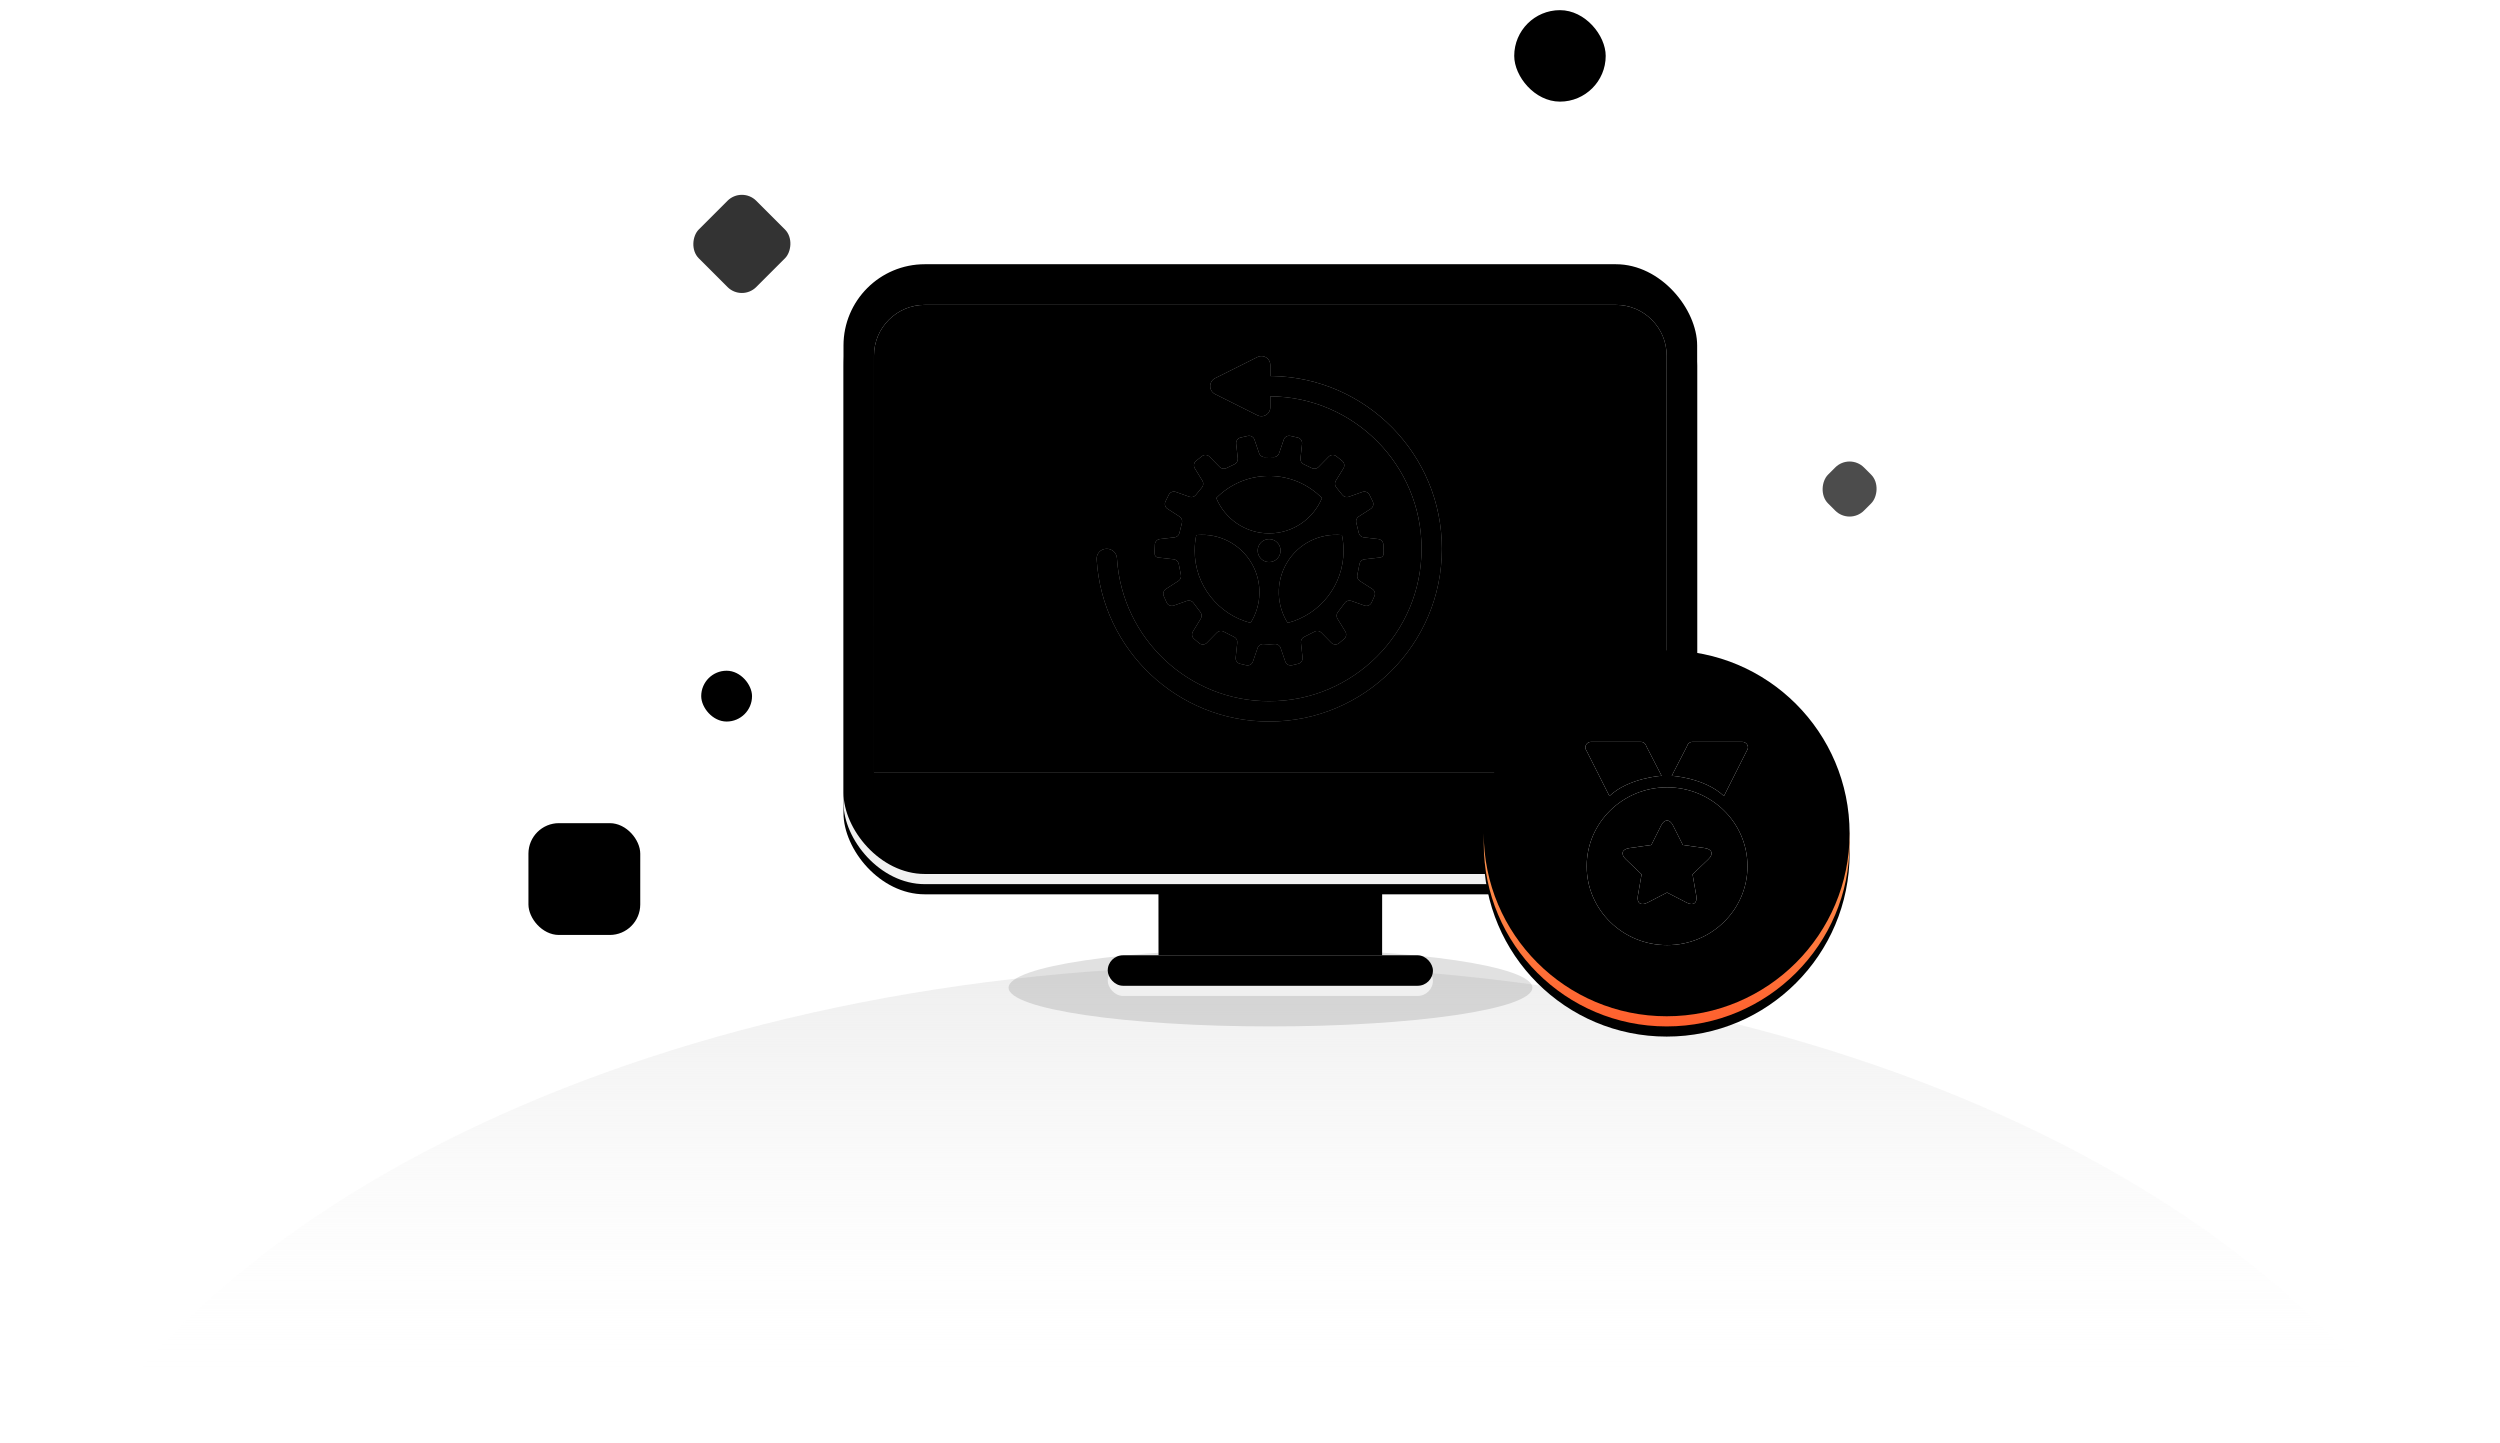 <?xml version="1.0" encoding="UTF-8"?>
<svg width="246px" height="142px" viewBox="0 0 246 142" version="1.1" xmlns="http://www.w3.org/2000/svg" xmlns:xlink="http://www.w3.org/1999/xlink">
    <title>picture/nice_service-light 2</title>
    <defs>
        <linearGradient x1="50%" y1="0%" x2="50%" y2="76.664%" id="linearGradient-1">
            <stop stop-color="#EEEEEE" offset="0%"></stop>
            <stop stop-color="#FFFFFF" stop-opacity="0" offset="100%"></stop>
        </linearGradient>
        <linearGradient x1="50%" y1="0%" x2="50%" y2="100%" id="linearGradient-2">
            <stop stop-color="#000000" stop-opacity="0.05" offset="0%"></stop>
            <stop stop-color="#000000" stop-opacity="0.02" offset="100%"></stop>
        </linearGradient>
        <rect id="path-3" x="17" y="19" width="8" height="8" rx="2"></rect>
        <filter x="-25.0%" y="-25.0%" width="150.0%" height="150.0%" filterUnits="objectBoundingBox" id="filter-4">
            <feGaussianBlur stdDeviation="1.5" in="SourceAlpha" result="shadowBlurInner1"></feGaussianBlur>
            <feOffset dx="0" dy="1" in="shadowBlurInner1" result="shadowOffsetInner1"></feOffset>
            <feComposite in="shadowOffsetInner1" in2="SourceAlpha" operator="arithmetic" k2="-1" k3="1" result="shadowInnerInner1"></feComposite>
            <feColorMatrix values="0 0 0 0 1   0 0 0 0 1   0 0 0 0 1  0 0 0 0.1 0" type="matrix" in="shadowInnerInner1" result="shadowMatrixInner1"></feColorMatrix>
            <feGaussianBlur stdDeviation="1.5" in="SourceAlpha" result="shadowBlurInner2"></feGaussianBlur>
            <feOffset dx="0" dy="-1" in="shadowBlurInner2" result="shadowOffsetInner2"></feOffset>
            <feComposite in="shadowOffsetInner2" in2="SourceAlpha" operator="arithmetic" k2="-1" k3="1" result="shadowInnerInner2"></feComposite>
            <feColorMatrix values="0 0 0 0 0   0 0 0 0 0   0 0 0 0 0  0 0 0 0.1 0" type="matrix" in="shadowInnerInner2" result="shadowMatrixInner2"></feColorMatrix>
            <feMerge>
                <feMergeNode in="shadowMatrixInner1"></feMergeNode>
                <feMergeNode in="shadowMatrixInner2"></feMergeNode>
            </feMerge>
        </filter>
        <rect id="path-5" x="127.5" y="44.621" width="5" height="5" rx="2"></rect>
        <filter x="-40.0%" y="-40.0%" width="180.0%" height="180.0%" filterUnits="objectBoundingBox" id="filter-6">
            <feGaussianBlur stdDeviation="1.5" in="SourceAlpha" result="shadowBlurInner1"></feGaussianBlur>
            <feOffset dx="0" dy="1" in="shadowBlurInner1" result="shadowOffsetInner1"></feOffset>
            <feComposite in="shadowOffsetInner1" in2="SourceAlpha" operator="arithmetic" k2="-1" k3="1" result="shadowInnerInner1"></feComposite>
            <feColorMatrix values="0 0 0 0 1   0 0 0 0 1   0 0 0 0 1  0 0 0 0.1 0" type="matrix" in="shadowInnerInner1" result="shadowMatrixInner1"></feColorMatrix>
            <feGaussianBlur stdDeviation="1.5" in="SourceAlpha" result="shadowBlurInner2"></feGaussianBlur>
            <feOffset dx="0" dy="-1" in="shadowBlurInner2" result="shadowOffsetInner2"></feOffset>
            <feComposite in="shadowOffsetInner2" in2="SourceAlpha" operator="arithmetic" k2="-1" k3="1" result="shadowInnerInner2"></feComposite>
            <feColorMatrix values="0 0 0 0 0   0 0 0 0 0   0 0 0 0 0  0 0 0 0.1 0" type="matrix" in="shadowInnerInner2" result="shadowMatrixInner2"></feColorMatrix>
            <feMerge>
                <feMergeNode in="shadowMatrixInner1"></feMergeNode>
                <feMergeNode in="shadowMatrixInner2"></feMergeNode>
            </feMerge>
        </filter>
        <rect id="path-7" x="97" y="0" width="9" height="9" rx="4.5"></rect>
        <filter x="-22.2%" y="-22.2%" width="144.4%" height="144.4%" filterUnits="objectBoundingBox" id="filter-8">
            <feGaussianBlur stdDeviation="1.5" in="SourceAlpha" result="shadowBlurInner1"></feGaussianBlur>
            <feOffset dx="0" dy="1" in="shadowBlurInner1" result="shadowOffsetInner1"></feOffset>
            <feComposite in="shadowOffsetInner1" in2="SourceAlpha" operator="arithmetic" k2="-1" k3="1" result="shadowInnerInner1"></feComposite>
            <feColorMatrix values="0 0 0 0 1   0 0 0 0 1   0 0 0 0 1  0 0 0 0.1 0" type="matrix" in="shadowInnerInner1" result="shadowMatrixInner1"></feColorMatrix>
            <feGaussianBlur stdDeviation="1.5" in="SourceAlpha" result="shadowBlurInner2"></feGaussianBlur>
            <feOffset dx="0" dy="-1" in="shadowBlurInner2" result="shadowOffsetInner2"></feOffset>
            <feComposite in="shadowOffsetInner2" in2="SourceAlpha" operator="arithmetic" k2="-1" k3="1" result="shadowInnerInner2"></feComposite>
            <feColorMatrix values="0 0 0 0 0   0 0 0 0 0   0 0 0 0 0  0 0 0 0.1 0" type="matrix" in="shadowInnerInner2" result="shadowMatrixInner2"></feColorMatrix>
            <feMerge>
                <feMergeNode in="shadowMatrixInner1"></feMergeNode>
                <feMergeNode in="shadowMatrixInner2"></feMergeNode>
            </feMerge>
        </filter>
        <rect id="path-9" x="17" y="65" width="5" height="5" rx="2.5"></rect>
        <filter x="-40.0%" y="-40.0%" width="180.0%" height="180.0%" filterUnits="objectBoundingBox" id="filter-10">
            <feGaussianBlur stdDeviation="1.5" in="SourceAlpha" result="shadowBlurInner1"></feGaussianBlur>
            <feOffset dx="0" dy="1" in="shadowBlurInner1" result="shadowOffsetInner1"></feOffset>
            <feComposite in="shadowOffsetInner1" in2="SourceAlpha" operator="arithmetic" k2="-1" k3="1" result="shadowInnerInner1"></feComposite>
            <feColorMatrix values="0 0 0 0 1   0 0 0 0 1   0 0 0 0 1  0 0 0 0.1 0" type="matrix" in="shadowInnerInner1" result="shadowMatrixInner1"></feColorMatrix>
            <feGaussianBlur stdDeviation="1.5" in="SourceAlpha" result="shadowBlurInner2"></feGaussianBlur>
            <feOffset dx="0" dy="-1" in="shadowBlurInner2" result="shadowOffsetInner2"></feOffset>
            <feComposite in="shadowOffsetInner2" in2="SourceAlpha" operator="arithmetic" k2="-1" k3="1" result="shadowInnerInner2"></feComposite>
            <feColorMatrix values="0 0 0 0 0   0 0 0 0 0   0 0 0 0 0  0 0 0 0.1 0" type="matrix" in="shadowInnerInner2" result="shadowMatrixInner2"></feColorMatrix>
            <feMerge>
                <feMergeNode in="shadowMatrixInner1"></feMergeNode>
                <feMergeNode in="shadowMatrixInner2"></feMergeNode>
            </feMerge>
        </filter>
        <linearGradient x1="50%" y1="0%" x2="50%" y2="100%" id="linearGradient-11">
            <stop stop-color="#000000" stop-opacity="0.1" offset="0%"></stop>
            <stop stop-color="#000000" stop-opacity="0.02" offset="100%"></stop>
        </linearGradient>
        <rect id="path-12" x="0" y="80" width="11" height="11" rx="3"></rect>
        <filter x="-18.2%" y="-18.2%" width="136.4%" height="136.4%" filterUnits="objectBoundingBox" id="filter-13">
            <feGaussianBlur stdDeviation="1.5" in="SourceAlpha" result="shadowBlurInner1"></feGaussianBlur>
            <feOffset dx="0" dy="1" in="shadowBlurInner1" result="shadowOffsetInner1"></feOffset>
            <feComposite in="shadowOffsetInner1" in2="SourceAlpha" operator="arithmetic" k2="-1" k3="1" result="shadowInnerInner1"></feComposite>
            <feColorMatrix values="0 0 0 0 1   0 0 0 0 1   0 0 0 0 1  0 0 0 0.1 0" type="matrix" in="shadowInnerInner1" result="shadowMatrixInner1"></feColorMatrix>
            <feGaussianBlur stdDeviation="1.5" in="SourceAlpha" result="shadowBlurInner2"></feGaussianBlur>
            <feOffset dx="0" dy="-1" in="shadowBlurInner2" result="shadowOffsetInner2"></feOffset>
            <feComposite in="shadowOffsetInner2" in2="SourceAlpha" operator="arithmetic" k2="-1" k3="1" result="shadowInnerInner2"></feComposite>
            <feColorMatrix values="0 0 0 0 0   0 0 0 0 0   0 0 0 0 0  0 0 0 0.1 0" type="matrix" in="shadowInnerInner2" result="shadowMatrixInner2"></feColorMatrix>
            <feMerge>
                <feMergeNode in="shadowMatrixInner1"></feMergeNode>
                <feMergeNode in="shadowMatrixInner2"></feMergeNode>
            </feMerge>
        </filter>
        <filter x="-23.3%" y="-157.9%" width="146.7%" height="415.7%" filterUnits="objectBoundingBox" id="filter-14">
            <feGaussianBlur stdDeviation="4.01" in="SourceGraphic"></feGaussianBlur>
        </filter>
        <linearGradient x1="50%" y1="0%" x2="50%" y2="100%" id="linearGradient-15">
            <stop stop-color="#A2A2A2" offset="0%"></stop>
            <stop stop-color="#ECECEC" offset="100%"></stop>
        </linearGradient>
        <polygon id="path-16" points="31 59 53 59 53 68 31 68"></polygon>
        <filter x="-6.8%" y="-16.7%" width="113.6%" height="133.3%" filterUnits="objectBoundingBox" id="filter-17">
            <feGaussianBlur stdDeviation="1" in="SourceAlpha" result="shadowBlurInner1"></feGaussianBlur>
            <feOffset dx="0" dy="-1" in="shadowBlurInner1" result="shadowOffsetInner1"></feOffset>
            <feComposite in="shadowOffsetInner1" in2="SourceAlpha" operator="arithmetic" k2="-1" k3="1" result="shadowInnerInner1"></feComposite>
            <feColorMatrix values="0 0 0 0 0   0 0 0 0 0   0 0 0 0 0  0 0 0 0.18 0" type="matrix" in="shadowInnerInner1"></feColorMatrix>
        </filter>
        <rect id="path-18" x="26" y="68" width="32" height="3" rx="1.5"></rect>
        <filter x="-4.7%" y="-50.0%" width="109.4%" height="200.0%" filterUnits="objectBoundingBox" id="filter-19">
            <feGaussianBlur stdDeviation="1" in="SourceAlpha" result="shadowBlurInner1"></feGaussianBlur>
            <feOffset dx="0" dy="-1" in="shadowBlurInner1" result="shadowOffsetInner1"></feOffset>
            <feComposite in="shadowOffsetInner1" in2="SourceAlpha" operator="arithmetic" k2="-1" k3="1" result="shadowInnerInner1"></feComposite>
            <feColorMatrix values="0 0 0 0 0   0 0 0 0 0   0 0 0 0 0  0 0 0 0.3 0" type="matrix" in="shadowInnerInner1"></feColorMatrix>
        </filter>
        <linearGradient x1="50%" y1="0%" x2="50%" y2="91.274%" id="linearGradient-20">
            <stop stop-color="#F4F4F4" offset="0%"></stop>
            <stop stop-color="#F1F1F1" offset="100%"></stop>
        </linearGradient>
        <rect id="path-21" x="0" y="0" width="84" height="60" rx="8"></rect>
        <filter x="-6.0%" y="-6.7%" width="111.9%" height="116.7%" filterUnits="objectBoundingBox" id="filter-22">
            <feOffset dx="0" dy="1" in="SourceAlpha" result="shadowOffsetOuter1"></feOffset>
            <feGaussianBlur stdDeviation="1.5" in="shadowOffsetOuter1" result="shadowBlurOuter1"></feGaussianBlur>
            <feColorMatrix values="0 0 0 0 0   0 0 0 0 0   0 0 0 0 0  0 0 0 0.1 0" type="matrix" in="shadowBlurOuter1"></feColorMatrix>
        </filter>
        <filter x="-5.4%" y="-5.8%" width="110.7%" height="115.0%" filterUnits="objectBoundingBox" id="filter-23">
            <feGaussianBlur stdDeviation="1" in="SourceAlpha" result="shadowBlurInner1"></feGaussianBlur>
            <feOffset dx="0" dy="-1" in="shadowBlurInner1" result="shadowOffsetInner1"></feOffset>
            <feComposite in="shadowOffsetInner1" in2="SourceAlpha" operator="arithmetic" k2="-1" k3="1" result="shadowInnerInner1"></feComposite>
            <feColorMatrix values="0 0 0 0 0   0 0 0 0 0   0 0 0 0 0  0 0 0 0.2 0" type="matrix" in="shadowInnerInner1"></feColorMatrix>
        </filter>
        <linearGradient x1="50%" y1="0%" x2="50%" y2="97.781%" id="linearGradient-24">
            <stop stop-color="#DEDEDE" offset="0%"></stop>
            <stop stop-color="#858585" offset="100%"></stop>
        </linearGradient>
        <path d="M8,3 L76,3 C78.761,3 81,5.239 81,8 L81,49 L81,49 L3,49 L3,8 C3,5.239 5.239,3 8,3 Z" id="path-25"></path>
        <filter x="-5.1%" y="-8.7%" width="110.3%" height="117.4%" filterUnits="objectBoundingBox" id="filter-27">
            <feGaussianBlur stdDeviation="4" in="SourceAlpha" result="shadowBlurInner1"></feGaussianBlur>
            <feOffset dx="0" dy="0" in="shadowBlurInner1" result="shadowOffsetInner1"></feOffset>
            <feComposite in="shadowOffsetInner1" in2="SourceAlpha" operator="arithmetic" k2="-1" k3="1" result="shadowInnerInner1"></feComposite>
            <feColorMatrix values="0 0 0 0 0   0 0 0 0 0   0 0 0 0 0  0 0 0 0.2 0" type="matrix" in="shadowInnerInner1"></feColorMatrix>
        </filter>
        <linearGradient x1="50%" y1="0%" x2="50%" y2="108.332%" id="linearGradient-28">
            <stop stop-color="#F3F3F3" stop-opacity="0.7" offset="0%"></stop>
            <stop stop-color="#ACACAC" stop-opacity="0.801" offset="100%"></stop>
        </linearGradient>
        <path d="M41.908,8.524 C41.968,8.646 42,8.78 42,8.916 L42,10.002 L42.204,10.003 C51.444,10.175 58.881,17.719 58.881,27 C58.881,36.389 51.27,44 41.881,44 C32.849,44 25.462,36.956 24.913,28.062 L24.912,28.045 L24.911,28.027 C24.881,27.491 25.29,27.032 25.825,27.002 L25.853,27 L25.916,27 C26.444,27.002 26.88,27.415 26.91,27.943 C26.912,27.981 26.915,28.017 26.917,28.05 C27.456,35.845 33.95,42 41.881,42 C50.165,42 56.881,35.284 56.881,27 C56.881,18.756 50.23,12.065 42,12 L42,13.084 C42,13.567 41.608,13.959 41.125,13.959 C40.989,13.959 40.855,13.928 40.734,13.867 L36.565,11.783 C36.133,11.567 35.958,11.041 36.174,10.609 C36.259,10.439 36.396,10.302 36.565,10.217 L40.734,8.133 C41.166,7.917 41.692,8.092 41.908,8.524 Z M43.98,15.895 L44.688,16.056 C44.967,16.119 45.154,16.382 45.123,16.666 L44.966,18.11 C44.94,18.347 45.067,18.575 45.282,18.678 L46.097,19.07 C46.314,19.174 46.574,19.129 46.743,18.956 L47.741,17.939 C47.943,17.733 48.268,17.713 48.493,17.892 L49.066,18.347 C49.288,18.524 49.344,18.84 49.195,19.082 L48.444,20.309 C48.319,20.512 48.337,20.772 48.487,20.957 L49.095,21.708 C49.246,21.893 49.497,21.964 49.722,21.883 L51.061,21.407 C51.33,21.311 51.628,21.432 51.755,21.688 L52.079,22.343 C52.205,22.6 52.119,22.911 51.879,23.066 L50.697,23.828 C50.495,23.958 50.398,24.202 50.456,24.436 L50.706,25.451 C50.762,25.679 50.954,25.849 51.188,25.876 L52.626,26.044 C52.9,26.076 53.11,26.302 53.123,26.577 L53.15,27.172 L53.15,27.212 L53.143,27.505 C53.138,27.685 53.002,27.834 52.823,27.855 L51.262,28.037 C51.019,28.066 50.823,28.247 50.775,28.487 L50.558,29.581 C50.513,29.808 50.611,30.039 50.805,30.164 L52.036,30.958 C52.27,31.109 52.359,31.408 52.245,31.662 L51.963,32.287 C51.843,32.555 51.538,32.685 51.261,32.587 L49.971,32.127 C49.739,32.044 49.48,32.122 49.332,32.319 L48.636,33.245 C48.497,33.43 48.485,33.681 48.606,33.878 L49.381,35.143 C49.526,35.381 49.476,35.689 49.262,35.868 L48.764,36.286 C48.539,36.474 48.207,36.458 48.001,36.248 L47.025,35.253 C46.853,35.078 46.588,35.034 46.369,35.145 L45.318,35.677 C45.109,35.783 44.987,36.008 45.012,36.241 L45.172,37.708 C45.203,37.99 45.018,38.251 44.742,38.316 L44.135,38.461 C43.853,38.527 43.566,38.37 43.472,38.096 L43.012,36.757 C42.93,36.518 42.7,36.363 42.448,36.377 L41.912,36.407 L41.85,36.407 L41.313,36.377 C41.062,36.363 40.832,36.518 40.75,36.757 L40.289,38.096 C40.195,38.37 39.909,38.527 39.627,38.461 L39.019,38.316 C38.743,38.251 38.559,37.99 38.59,37.708 L38.749,36.241 C38.774,36.008 38.653,35.783 38.444,35.677 L37.393,35.145 C37.174,35.034 36.908,35.078 36.737,35.253 L35.761,36.248 C35.555,36.458 35.222,36.474 34.997,36.286 L34.499,35.868 C34.286,35.689 34.235,35.381 34.381,35.143 L35.156,33.878 C35.276,33.681 35.264,33.43 35.126,33.245 L34.43,32.319 C34.282,32.122 34.023,32.044 33.791,32.127 L32.5,32.587 C32.224,32.685 31.918,32.555 31.798,32.287 L31.517,31.662 C31.403,31.408 31.491,31.109 31.725,30.958 L32.956,30.164 C33.151,30.039 33.249,29.808 33.204,29.581 L32.987,28.487 C32.939,28.247 32.742,28.066 32.5,28.037 L30.938,27.855 C30.76,27.834 30.624,27.685 30.619,27.505 L30.611,27.212 L30.612,27.172 L30.639,26.577 C30.652,26.302 30.862,26.076 31.136,26.044 L32.574,25.876 C32.807,25.849 32.999,25.679 33.055,25.451 L33.306,24.436 C33.364,24.202 33.266,23.958 33.064,23.828 L31.883,23.066 C31.642,22.911 31.556,22.6 31.683,22.343 L32.007,21.688 C32.133,21.432 32.432,21.311 32.701,21.407 L34.04,21.883 C34.265,21.964 34.516,21.893 34.666,21.708 L35.275,20.957 C35.425,20.772 35.442,20.512 35.318,20.309 L34.566,19.082 C34.418,18.84 34.474,18.524 34.696,18.347 L35.268,17.892 C35.494,17.713 35.819,17.733 36.021,17.939 L37.019,18.956 C37.188,19.129 37.447,19.174 37.665,19.07 L38.48,18.678 C38.695,18.575 38.822,18.347 38.796,18.11 L38.639,16.666 C38.608,16.382 38.795,16.119 39.074,16.056 L39.781,15.895 C40.062,15.831 40.345,15.989 40.439,16.261 L40.9,17.604 C40.982,17.839 41.209,17.993 41.458,17.982 C41.63,17.972 41.771,17.968 41.881,17.968 C41.954,17.968 42.041,17.97 42.142,17.974 L42.304,17.982 C42.553,17.993 42.78,17.839 42.862,17.604 L43.323,16.261 C43.416,15.989 43.7,15.831 43.98,15.895 Z M43.589,28.45 C42.506,30.331 42.624,32.576 43.705,34.294 C46.869,33.481 49.207,30.604 49.207,27.179 C49.207,26.657 49.152,26.147 49.048,25.654 C46.906,25.434 44.735,26.46 43.589,28.45 Z M34.815,25.645 L34.714,25.655 C34.61,26.147 34.556,26.657 34.556,27.179 C34.556,30.604 36.894,33.481 40.058,34.293 C41.138,32.576 41.256,30.331 40.173,28.45 C39.045,26.491 36.923,25.466 34.815,25.645 Z M41.881,26.048 C41.259,26.048 40.754,26.554 40.754,27.178 C40.754,27.802 41.259,28.308 41.881,28.308 C42.504,28.308 43.008,27.802 43.008,27.178 C43.008,26.554 42.504,26.048 41.881,26.048 Z M41.881,19.835 C39.847,19.835 38.007,20.666 36.679,22.009 C37.528,24.05 39.538,25.484 41.881,25.484 C44.225,25.484 46.234,24.05 47.083,22.008 C45.755,20.666 43.915,19.835 41.881,19.835 Z" id="path-29"></path>
        <filter x="-4.4%" y="-4.2%" width="108.8%" height="108.3%" filterUnits="objectBoundingBox" id="filter-30">
            <feOffset dx="0" dy="0" in="SourceAlpha" result="shadowOffsetOuter1"></feOffset>
            <feGaussianBlur stdDeviation="0.5" in="shadowOffsetOuter1" result="shadowBlurOuter1"></feGaussianBlur>
            <feColorMatrix values="0 0 0 0 0   0 0 0 0 0   0 0 0 0 0  0 0 0 0.103 0" type="matrix" in="shadowBlurOuter1"></feColorMatrix>
        </filter>
        <filter x="-4.4%" y="-4.2%" width="108.8%" height="108.3%" filterUnits="objectBoundingBox" id="filter-31">
            <feGaussianBlur stdDeviation="0.5" in="SourceAlpha" result="shadowBlurInner1"></feGaussianBlur>
            <feOffset dx="0" dy="0" in="shadowBlurInner1" result="shadowOffsetInner1"></feOffset>
            <feComposite in="shadowOffsetInner1" in2="SourceAlpha" operator="arithmetic" k2="-1" k3="1" result="shadowInnerInner1"></feComposite>
            <feColorMatrix values="0 0 0 0 1   0 0 0 0 1   0 0 0 0 1  0 0 0 0.3 0" type="matrix" in="shadowInnerInner1"></feColorMatrix>
        </filter>
        <linearGradient x1="50%" y1="0%" x2="50%" y2="100%" id="linearGradient-32">
            <stop stop-color="#FFCC73" offset="0%"></stop>
            <stop stop-color="#FE5F2D" offset="100%"></stop>
        </linearGradient>
        <circle id="path-33" cx="18" cy="18" r="18"></circle>
        <filter x="-18.1%" y="-15.3%" width="136.1%" height="136.1%" filterUnits="objectBoundingBox" id="filter-34">
            <feOffset dx="0" dy="1" in="SourceAlpha" result="shadowOffsetOuter1"></feOffset>
            <feGaussianBlur stdDeviation="2" in="shadowOffsetOuter1" result="shadowBlurOuter1"></feGaussianBlur>
            <feColorMatrix values="0 0 0 0 0   0 0 0 0 0   0 0 0 0 0  0 0 0 0.1 0" type="matrix" in="shadowBlurOuter1"></feColorMatrix>
        </filter>
        <filter x="-18.1%" y="-15.3%" width="136.1%" height="136.1%" filterUnits="objectBoundingBox" id="filter-35">
            <feGaussianBlur stdDeviation="2" in="SourceAlpha" result="shadowBlurInner1"></feGaussianBlur>
            <feOffset dx="0" dy="-1" in="shadowBlurInner1" result="shadowOffsetInner1"></feOffset>
            <feComposite in="shadowOffsetInner1" in2="SourceAlpha" operator="arithmetic" k2="-1" k3="1" result="shadowInnerInner1"></feComposite>
            <feColorMatrix values="0 0 0 0 0.781   0 0 0 0 0.236   0 0 0 0 0.008  0 0 0 1 0" type="matrix" in="shadowInnerInner1"></feColorMatrix>
        </filter>
        <path d="M8.039,4.475 C3.672,4.475 0.13,7.95 0.13,12.238 C0.13,16.524 3.672,20 8.041,20 C12.41,20 15.952,16.524 15.952,12.238 C15.952,7.95 12.409,4.475 8.041,4.475 L8.039,4.475 Z M12.107,11.545 L10.548,13.037 L10.915,15.144 C11.04,15.851 10.628,16.16 9.968,15.82 L8.04,14.825 L6.112,15.82 C5.465,16.153 5.038,15.865 5.164,15.144 L5.532,13.037 L3.973,11.545 C3.449,11.044 3.596,10.557 4.335,10.452 L6.49,10.144 L7.454,8.228 C7.777,7.584 8.296,7.572 8.626,8.228 L9.59,10.144 L11.745,10.452 C12.469,10.555 12.641,11.034 12.107,11.545 L12.107,11.545 Z M15.435,1.0401782e-05 L10.544,1.0401782e-05 C10.292,-0.002 10.07,0.172 10.006,0.421 L8.498,3.339 C8.498,3.339 11.726,3.529 13.634,5.331 L15.886,0.872 C15.957,0.782 15.997,0.67 16,0.554 C16,0.248 15.747,1.0401782e-05 15.435,1.0401782e-05 L15.435,1.0401782e-05 Z M7.502,3.339 L5.994,0.421 C5.93,0.172 5.708,-0.002 5.456,1.0401782e-05 L0.565,1.0401782e-05 C0.253,1.0401782e-05 0,0.248 0,0.554 C0,0.675 0.047,0.781 0.114,0.872 L2.366,5.331 C4.273,3.529 7.502,3.339 7.502,3.339 Z" id="path-36"></path>
        <filter x="-43.8%" y="-25.0%" width="187.5%" height="170.0%" filterUnits="objectBoundingBox" id="filter-37">
            <feOffset dx="0" dy="2" in="SourceAlpha" result="shadowOffsetOuter1"></feOffset>
            <feGaussianBlur stdDeviation="2" in="shadowOffsetOuter1" result="shadowBlurOuter1"></feGaussianBlur>
            <feColorMatrix values="0 0 0 0 0.433   0 0 0 0 0.162   0 0 0 0 0  0 0 0 0.307 0" type="matrix" in="shadowBlurOuter1"></feColorMatrix>
        </filter>
        <filter x="-28.1%" y="-12.5%" width="156.2%" height="145.0%" filterUnits="objectBoundingBox" id="filter-38">
            <feGaussianBlur stdDeviation="0.5" in="SourceAlpha" result="shadowBlurInner1"></feGaussianBlur>
            <feOffset dx="0" dy="0" in="shadowBlurInner1" result="shadowOffsetInner1"></feOffset>
            <feComposite in="shadowOffsetInner1" in2="SourceAlpha" operator="arithmetic" k2="-1" k3="1" result="shadowInnerInner1"></feComposite>
            <feColorMatrix values="0 0 0 0 0.978   0 0 0 0 0.564   0 0 0 0 0.314  0 0 0 1 0" type="matrix" in="shadowInnerInner1"></feColorMatrix>
        </filter>
    </defs>
    <g id="picture/nice_service-light" stroke="none" stroke-width="1" fill="none" fill-rule="evenodd">
        <path d="M123.071,95 C180.309,95 228.415,118.362 242.142,150 L4,150 C17.727,118.362 65.833,95 123.071,95 Z" id="形状结合" fill="url(#linearGradient-1)"></path>
        <g id="小元素" transform="translate(52, 1)">
            <g id="矩形" opacity="0.8" transform="translate(21, 23) rotate(-315) translate(-21, -23)">
                <use fill="url(#linearGradient-2)" fill-rule="evenodd" xlink:href="#path-3"></use>
                <use fill="black" fill-opacity="1" filter="url(#filter-4)" xlink:href="#path-3"></use>
            </g>
            <g id="矩形" opacity="0.702" transform="translate(130, 47.121) rotate(-315) translate(-130, -47.121)">
                <use fill="url(#linearGradient-2)" fill-rule="evenodd" xlink:href="#path-5"></use>
                <use fill="black" fill-opacity="1" filter="url(#filter-6)" xlink:href="#path-5"></use>
            </g>
            <g id="矩形">
                <use fill="url(#linearGradient-2)" fill-rule="evenodd" xlink:href="#path-7"></use>
                <use fill="black" fill-opacity="1" filter="url(#filter-8)" xlink:href="#path-7"></use>
            </g>
            <g id="矩形">
                <use fill="url(#linearGradient-2)" fill-rule="evenodd" xlink:href="#path-9"></use>
                <use fill="black" fill-opacity="1" filter="url(#filter-10)" xlink:href="#path-9"></use>
            </g>
            <g id="矩形">
                <use fill="url(#linearGradient-11)" fill-rule="evenodd" xlink:href="#path-12"></use>
                <use fill="black" fill-opacity="1" filter="url(#filter-13)" xlink:href="#path-12"></use>
            </g>
        </g>
        <g id="电脑" transform="translate(83, 27)">
            <ellipse id="椭圆形" fill-opacity="0.12" fill="#000000" filter="url(#filter-14)" cx="42.015" cy="70.189" rx="25.77" ry="3.811"></ellipse>
            <g id="矩形" fill-rule="nonzero">
                <use fill="url(#linearGradient-15)" xlink:href="#path-16"></use>
                <use fill="black" fill-opacity="1" filter="url(#filter-17)" xlink:href="#path-16"></use>
            </g>
            <g id="矩形" fill-rule="nonzero">
                <use fill="#F0F0F0" xlink:href="#path-18"></use>
                <use fill="black" fill-opacity="1" filter="url(#filter-19)" xlink:href="#path-18"></use>
            </g>
            <g id="矩形">
                <use fill="black" fill-opacity="1" filter="url(#filter-22)" xlink:href="#path-21"></use>
                <use fill="url(#linearGradient-20)" fill-rule="evenodd" xlink:href="#path-21"></use>
                <use fill="black" fill-opacity="1" filter="url(#filter-23)" xlink:href="#path-21"></use>
            </g>
            <mask id="mask-26" fill="white">
                <use xlink:href="#path-25"></use>
            </mask>
            <g id="矩形" fill-rule="nonzero">
                <use fill="url(#linearGradient-24)" xlink:href="#path-25"></use>
                <use fill="black" fill-opacity="1" filter="url(#filter-27)" xlink:href="#path-25"></use>
            </g>
            <g id="形状结合" fill-rule="nonzero" mask="url(#mask-26)">
                <use fill="black" fill-opacity="1" filter="url(#filter-30)" xlink:href="#path-29"></use>
                <use fill="url(#linearGradient-28)" xlink:href="#path-29"></use>
                <use fill="black" fill-opacity="1" filter="url(#filter-31)" xlink:href="#path-29"></use>
            </g>
        </g>
        <g id="叹号" transform="translate(146, 65)" fill-rule="nonzero">
            <g id="椭圆形" transform="translate(18, 18) rotate(-360) translate(-18, -18)">
                <use fill="black" fill-opacity="1" filter="url(#filter-34)" xlink:href="#path-33"></use>
                <use fill="url(#linearGradient-32)" xlink:href="#path-33"></use>
                <use fill="black" fill-opacity="1" filter="url(#filter-35)" xlink:href="#path-33"></use>
            </g>
            <g id="形状" transform="translate(10, 8)">
                <use fill="black" fill-opacity="1" filter="url(#filter-37)" xlink:href="#path-36"></use>
                <use fill="#FFFFFF" xlink:href="#path-36"></use>
                <use fill="black" fill-opacity="1" filter="url(#filter-38)" xlink:href="#path-36"></use>
            </g>
        </g>
    </g>
</svg>